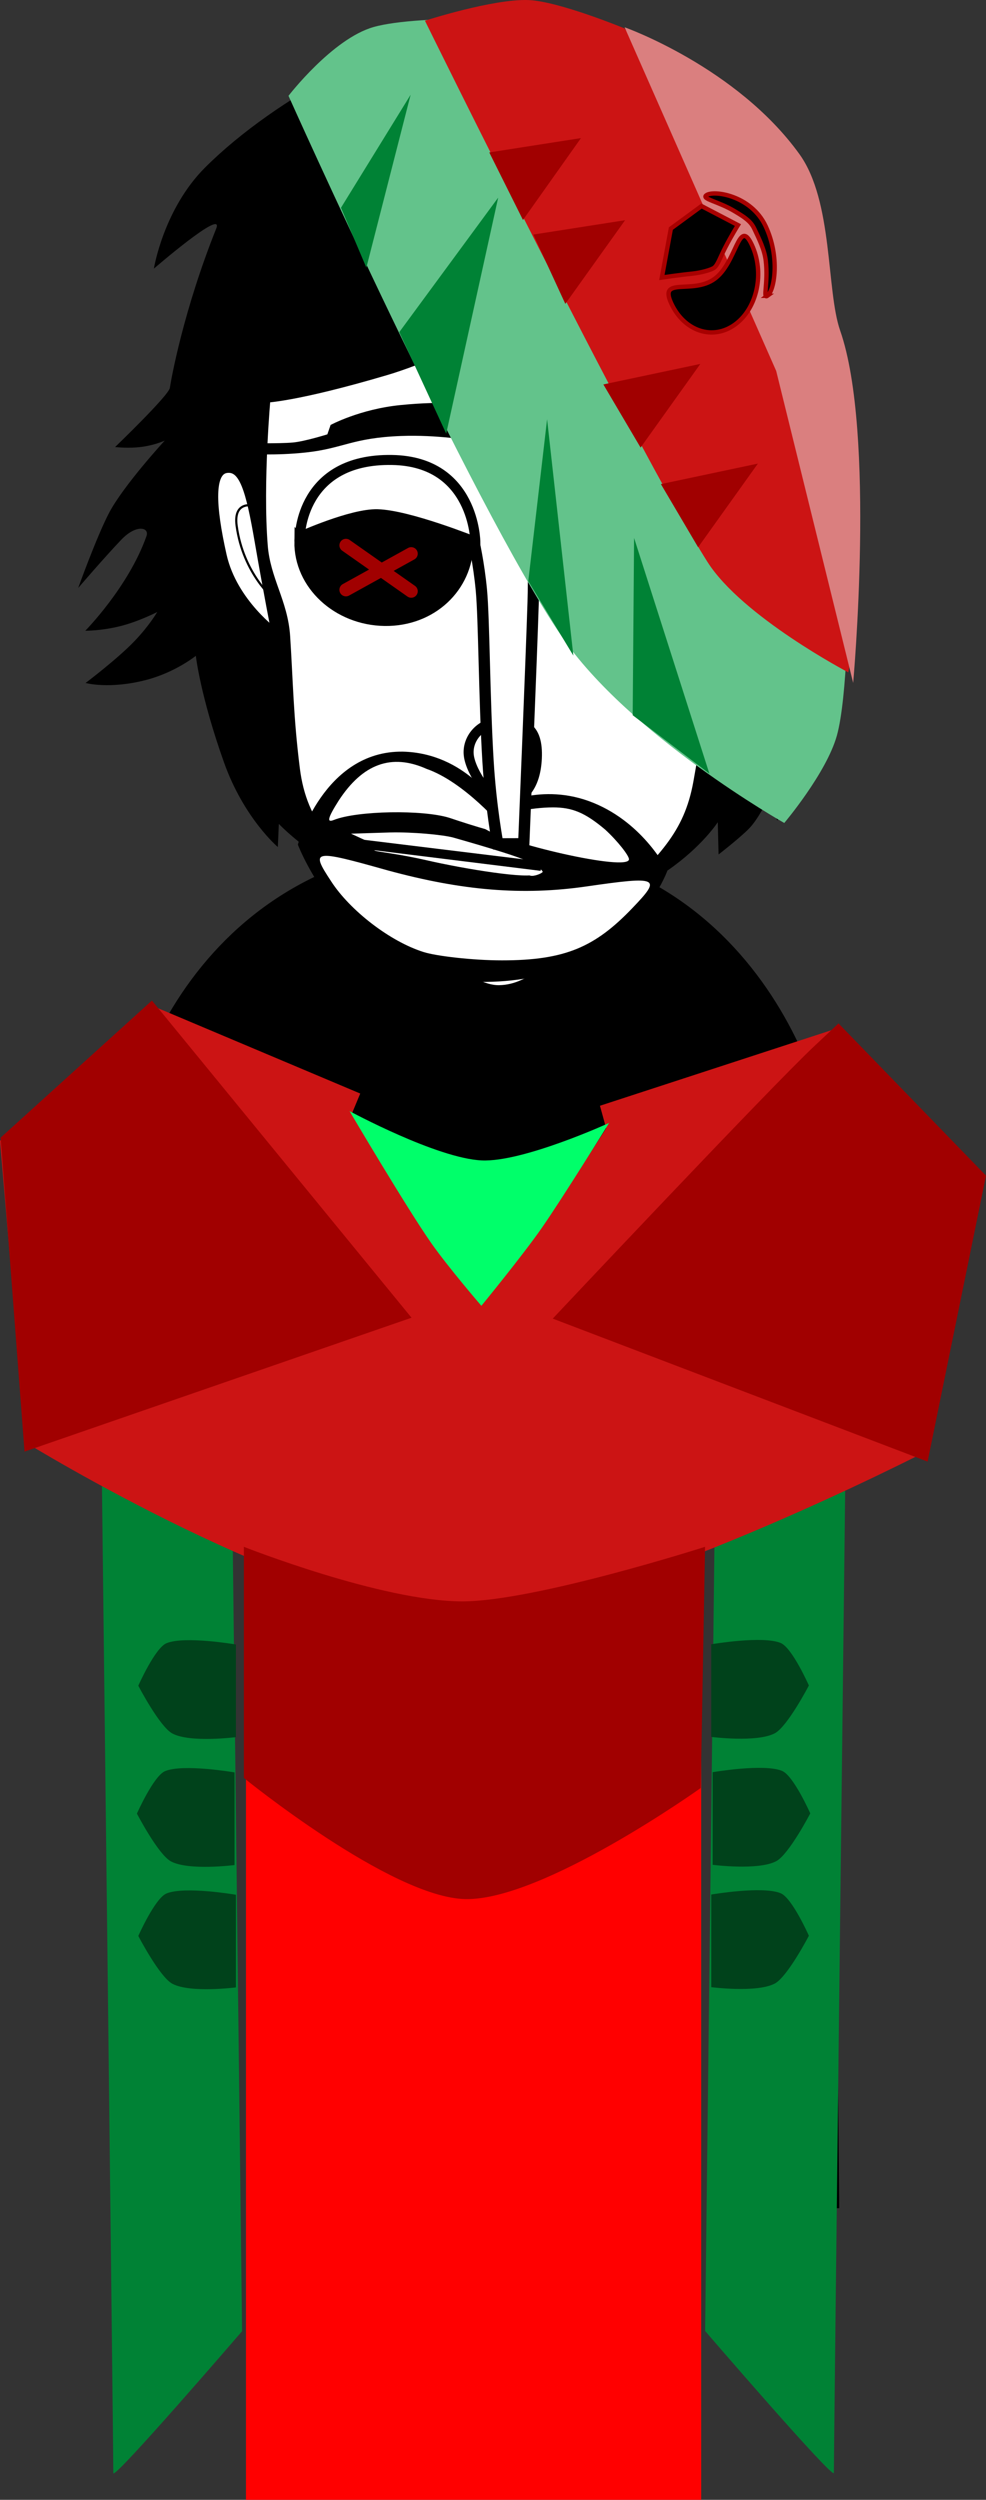 <svg version="1.1" xmlns="http://www.w3.org/2000/svg" xmlns:xlink="http://www.w3.org/1999/xlink" width="113.267" height="286.952" viewBox="0,0,113.267,286.952"><rect x="0" y="0" width="113.267" height="286.952" fill="#333333" stroke="none"/><g transform="translate(-186.055,-51.856)"><g data-paper-data="{&quot;isPaintingLayer&quot;:true}" fill-rule="nonzero" stroke-linejoin="miter" stroke-miterlimit="10" stroke-dasharray="" stroke-dashoffset="0" style="mix-blend-mode: normal"><path d="M201.545,304.392c0,0 -0.635,-94.384 -0.793,-118.012c-0.055,-8.153 8.187,-36.761 40.202,-36.921c31.602,-0.158 39.857,29.487 39.849,36.897c-0.077,46.243 0.654,117.986 0.654,117.986l-10.497,0.096l-0.159,-114.843c0,0 0.075,-3.099 -2.816,-3.154c-3.434,-0.065 -2.945,3.116 -2.945,3.116l0.205,114.87l-48.214,0.072l-0.305,-115.233c0,0 0.279,-2.919 -2.886,-2.934c-3.111,-0.015 -2.816,2.909 -2.816,2.909l0.353,115.067z" fill="#000000" stroke="#000000" stroke-width="2" stroke-linecap="butt"/><path d="M256.143,200.334c-0.571,0 -1.034,-0.463 -1.034,-1.034c0,-0.571 0.463,-1.034 1.034,-1.034c0.571,0 1.034,0.463 1.034,1.034c0,0.571 -0.463,1.034 -1.034,1.034z" fill="#000000" stroke="none" stroke-width="1.5" stroke-linecap="butt"/><path d="M250.883,204.569c-4.463,-0.314 -6.552,-1.794 -6.17,-2.58c0.118,-0.242 2.846,1.064 6.97,1.305c6.409,0.375 8.51,-0.632 8.51,-0.632v1.346c0,0 -2.413,1.047 -9.311,0.561z" fill="#000000" stroke="#000000" stroke-width="0" stroke-linecap="butt"/><path d="M223.07,199.3c0,-0.571 0.463,-1.034 1.034,-1.034c0.571,0 1.034,0.463 1.034,1.034c0,0.571 -0.463,1.034 -1.034,1.034c-0.571,0 -1.034,-0.463 -1.034,-1.034z" fill="#000000" stroke="none" stroke-width="1.5" stroke-linecap="butt"/><path d="M229.364,204.569c-6.897,0.486 -9.311,-0.561 -9.311,-0.561v-1.346c0,0 2.101,1.007 8.51,0.632c4.124,-0.241 6.853,-1.547 6.97,-1.305c0.383,0.786 -1.706,2.266 -6.17,2.58z" fill="#000000" stroke="#000000" stroke-width="0" stroke-linecap="butt"/><path d="M240.644,261.121c-0.819,0 -1.483,-0.664 -1.483,-1.483c0,-0.819 0.664,-1.483 1.483,-1.483c0.819,0 1.483,0.664 1.483,1.483c0,0.819 -0.664,1.483 -1.483,1.483z" data-paper-data="{&quot;index&quot;:null}" fill="#000000" stroke="none" stroke-width="1.5" stroke-linecap="butt"/><path d="M199.276,103.172c0,0 6.163,-5.922 6.292,-6.788c0.159,-1.075 1.569,-8.898 5.325,-18.288c0.974,-2.436 -7.16,4.596 -7.16,4.596c0,0 1.093,-6.827 5.895,-11.619c8.079,-8.061 22.753,-15.908 31.908,-16.263c44.636,-0.914 39.015,35.349 41.531,42.19c3.45,9.381 -1.724,11.12 -1.724,11.12c0,0 3.091,10.348 1.311,20.695c-1.562,9.481 -7.298,17.225 -7.298,17.225l-1.155,-2.347c0,0 -1.023,2.198 -2.16,3.333c-1.137,1.135 -3.439,2.913 -3.439,2.913l-0.092,-3.704c0,0 -7.06,11.018 -24.351,10.872c-16.306,-0.255 -26.072,-10.675 -26.072,-10.675l-0.116,2.655c0,0 -3.895,-3.293 -6.181,-9.708c-2.725,-7.646 -3.239,-12.243 -3.239,-12.243c0,0 -2.339,1.899 -5.717,2.774c-4.233,1.097 -6.947,0.345 -6.947,0.345c0,0 3.608,-2.717 5.584,-4.77c1.76,-1.828 2.647,-3.377 2.647,-3.377c0,0 -2.108,1.085 -4.233,1.618c-2.217,0.556 -4.03,0.531 -4.03,0.531c0,0 4.975,-5.037 7.031,-10.874c0.348,-0.989 -1.166,-1.385 -2.893,0.422c-2.005,2.098 -4.956,5.546 -4.956,5.546c0,0 2.088,-5.805 3.516,-8.56c1.639,-3.161 6.432,-8.366 6.432,-8.366c0,0 -1.362,0.662 -3.33,0.795c-1.248,0.085 -2.378,-0.049 -2.378,-0.049z" fill="#000000" stroke="none" stroke-width="1.5" stroke-linecap="butt"/><path d="M216.062,114.493c-0.577,-7.293 0.335,-17.154 0.335,-17.154c0,0 3.411,-0.041 13.914,-3.144c8.07,-2.384 20.547,-9.487 20.547,-9.487c0,0 -2.16,3.005 -3.408,4.46c-1.327,1.547 -3.993,4.563 -3.993,4.563c0,0 7.838,-1.668 14.675,-4.729c8.568,-3.536 10.593,-6.053 12.95,-4.593c2.783,1.724 1.03,23.183 0.718,28.741c-0.422,5.669 -2.533,9.5 -3.15,12.521c-0.617,3.021 -0.41,6.137 -2.206,16.04c-1.121,6.18 -4.162,8.925 -10.019,14.661c-5.858,5.736 -9.054,9.253 -13.014,9.322c-3.811,0.066 -8.936,-5.1 -13.935,-10.382c-5.324,-5.625 -8.875,-8.477 -9.716,-15.14c-0.757,-6 -0.777,-9.909 -1.123,-15.248c-0.253,-3.903 -2.261,-6.445 -2.576,-10.428z" fill="#ffffff" stroke="#000000" stroke-width="1.5" stroke-linecap="butt"/><g stroke="none" stroke-linecap="butt"><path d="M262.713,151.818c0,0 -4.476,12.59 -20.825,12.748c-15.557,0.255 -21.616,-15.757 -21.616,-15.757c0,0 2.966,-10.789 12.046,-10.673c7.235,0.165 10.859,6.224 10.859,6.224c0,0 5.066,-2.785 11.048,-0.345c5.866,2.392 8.488,7.803 8.488,7.803z" fill="#000000" stroke-width="0"/><path d="M248.395,151.927c0,0.123 -0.723,0.468 -1.228,0.468c-0.526,0 -1.233,-0.579 -1.233,-0.989c0,-0.328 0.707,-0.697 1.233,-0.492c0.505,0.266 1.228,0.87 1.228,1.013z" data-paper-data="{&quot;noHover&quot;:false,&quot;origItem&quot;:[&quot;Path&quot;,{&quot;applyMatrix&quot;:true,&quot;segments&quot;:[[[293.59779,354.27433],[0.1875,0.09896],[-0.19532,-0.07612]],[[293.23841,354.37329],[0,-0.1218],[0,0.15226]],[[293.59779,354.62451],[-0.19532,0],[0.1875,0]],[[293.95717,354.52555],[0,0.04568],[0,-0.05328]]],&quot;closed&quot;:true,&quot;fillColor&quot;:[0,0,0]}]}" fill="#ffffff" stroke-width="0.5"/><path d="M249.566,144.536c2.229,0 3.688,0.596 6.002,2.543c1.472,1.353 2.742,2.999 2.742,3.409c0,1.476 -14.475,-1.913 -16.662,-3.573c-0.841,-0.676 0.438,0.534 0.753,-0.736c1.071,-0.946 4.725,-1.642 7.165,-1.642z" data-paper-data="{&quot;noHover&quot;:false,&quot;origItem&quot;:[&quot;Path&quot;,{&quot;applyMatrix&quot;:true,&quot;segments&quot;:[[[294.55087,351.88399],[0,0],[-0.90624,0]],[[293.37899,352.53105],[0.125,-0.57854],[-0.11718,0.47198]],[[293.64461,353.52829],[-0.3125,-0.25122],[0.8125,0.61662]],[[297.64461,353.97743],[0,0.5481],[0,-0.15226]],[[296.62117,352.77465],[0.54688,0.50242],[-0.85938,-0.72318]],[[294.55085,351.88399],[0.82814,0],[0,0]]],&quot;closed&quot;:true,&quot;fillColor&quot;:[0,0,0]}]}" fill="#ffffff" stroke-width="0.5"/><path d="M224.963,143.756c2.755,-4.222 6.06,-5.442 10.098,-3.638c4.302,1.493 8.695,6.58 9.073,7.113c0.652,0.82 -3.837,-0.619 -6.466,-1.5c-3.029,-0.943 -10.564,-0.821 -13.256,0.245c-0.841,0.348 -0.733,-0.191 0.55,-2.22z" data-paper-data="{&quot;noHover&quot;:false,&quot;origItem&quot;:[&quot;Path&quot;,{&quot;applyMatrix&quot;:true,&quot;segments&quot;:[[[285.44933,351.50335],[0,0],[-0.47656,0.75364]],[[285.23839,352.30267],[-0.3125,0.1294],[1,-0.39586]],[[289.98057,352.20371],[-1.125,-0.35018],[0.97656,0.32734]],[[290.83213,352.22655],[0.2422,0.3045],[-0.14062,-0.19792]],[[290.76181,351.88399],[-0.11718,0],[0.38282,0]],[[289.02743,350.23207],[0.73438,0.32734],[-1.5,-0.6699]],[[285.44931,351.50337],[1.02344,-1.56818],[0,0]]],&quot;closed&quot;:true,&quot;fillColor&quot;:[0,0,0]}]}" fill="#ffffff" stroke-width="0.5"/><path d="M230.912,147.413c2.503,-0.061 5.993,0.258 7.213,0.586c9.479,2.705 10.393,3.241 9.489,4.163c-0.631,0.676 -8.233,-0.561 -12.587,-1.565c-4.816,-1.086 -7.215,-1.018 -5.301,-1.284c1.998,-0.266 2.98,0.065 -0.154,-0.284l-3.194,-1.476l4.534,-0.141z" data-paper-data="{&quot;noHover&quot;:false,&quot;origItem&quot;:[&quot;Path&quot;,{&quot;applyMatrix&quot;:true,&quot;segments&quot;:[[287.64455,352.92691],[285.97267,352.94975],[[287.28517,353.12483],[0,0],[1.16406,0.12942]],[[287.76173,353.37605],[0.7422,-0.09896],[-0.71094,0.09896]],[[289.02735,353.97745],[-1.78906,-0.40348],[1.61718,0.37302]],[[291.40235,354.14493],[-0.23438,0.2512],[0.33594,-0.34256]],[[290.14453,353.12485],[1.25782,0.37302],[-0.45312,-0.1218]],[[287.64453,352.92693],[0.92968,-0.02284],[0,0]]],&quot;closed&quot;:true,&quot;fillColor&quot;:[0,0,0]}]}" fill="#ffffff" stroke-width="0.5"/><path d="M224.082,153.002c-2.377,-3.607 -2.111,-3.657 6.492,-1.239c8.581,2.336 15.512,2.911 22.873,1.845c8.35,-1.209 8.608,-1.01 5.264,2.474c-4.291,4.488 -7.737,6.014 -14.994,6.014c-3.323,0 -7.535,-0.487 -9.008,-0.958c-3.849,-1.209 -8.461,-4.774 -10.627,-8.135z" data-paper-data="{&quot;noHover&quot;:false,&quot;origItem&quot;:[&quot;Path&quot;,{&quot;applyMatrix&quot;:true,&quot;segments&quot;:[[[285.12125,354.96707],[0,0],[0.80468,1.24846]],[[289.05093,357.91313],[-1.42968,-0.44914],[0.54688,0.17508]],[[292.28531,358.23285],[-1.23438,0],[2.69532,0]],[[297.78531,356.09373],[-1.59374,1.66714],[1.24218,-1.29414]],[[295.83219,355.19545],[3.10156,-0.44914],[-2.73438,0.39586]],[[287.52751,354.52555],[3.1875,0.86782],[-3.19532,-0.89828]],[[285.12127,354.96707],[-0.88282,-1.3398],[0,0]]],&quot;closed&quot;:true,&quot;fillColor&quot;:[0,0,0]}]}" fill="#ffffff" stroke-width="0.5"/><path d="M248.297,150.753l-0.142,1.067l-20.258,-2.512l-0.042,-1.053z" fill="#000000" stroke-width="0"/></g><path d="M264.132,99.373c0,0 1.524,0.318 4.256,1.11c2.495,0.724 4.449,1.744 4.449,1.744l0.195,1.17c0,0 -7.25,-3.13 -15.116,-2.471c-6.29,0.527 -9.963,2.812 -9.963,2.812l0.046,-4.177c0,0 3.127,-1.704 7.864,-1.856c4.904,-0.157 8.091,0.591 8.091,0.591z" data-paper-data="{&quot;index&quot;:null}" fill="#000000" stroke="none" stroke-width="1.5" stroke-linecap="butt"/><path d="M243.694,143.92c-1.034,0 -3.538,-3.26 -3.787,-5.364c-0.222,-1.882 1.315,-3.828 3.787,-3.828c2.472,0 4.202,0.491 4.03,4.189c-0.146,3.138 -1.558,5.003 -4.03,5.003z" fill="#ffffff" stroke="#000000" stroke-width="1.15" stroke-linecap="butt"/><path d="M247.296,113.827c0,0 0.103,3.97 0.006,7.127c-0.192,6.251 -1.081,27.761 -1.081,27.761l-2.982,0.009c0,0 -0.803,-4.173 -1.123,-9.5c-0.434,-7.211 -0.45,-16.293 -0.763,-19.632c-0.298,-3.165 -0.896,-5.715 -0.896,-5.715" fill="#ffffff" stroke="#000000" stroke-width="1.3" stroke-linecap="round"/><path d="M217.762,124.616c0,0 -4.932,-3.517 -6.164,-8.975c-1.296,-5.743 -1.461,-9.733 0.48,-9.992c1.941,-0.259 2.703,2.377 3.733,8.356c1.029,5.979 1.951,10.611 1.951,10.611z" data-paper-data="{&quot;index&quot;:null}" fill="#ffffff" stroke="#000000" stroke-width="1" stroke-linecap="butt"/><path d="M217.559,120.669c0,0 -3.564,-2.923 -4.318,-8.451c-0.421,-3.083 2.157,-2.28 2.157,-2.28" fill="none" stroke="#000000" stroke-width="0.25" stroke-linecap="round"/><path d="M220.572,114.013c0.071,-4.892 4.838,-8.936 10.211,-8.858c5.373,0.078 9.027,4.248 8.956,9.14c-0.071,4.892 -4.124,8.794 -9.497,8.716c-5.373,-0.078 -9.742,-4.107 -9.671,-8.999z" fill="#000000" stroke="#000000" stroke-width="1.4" stroke-linecap="butt"/><path d="M247.629,114.014c0.204,-4.888 4.453,-8.858 9.77,-8.858c5.318,0 9.275,3.966 9.275,8.858c0,4.892 -3.886,9.071 -9.7,9.142c-5.53,0.067 -9.558,-4.037 -9.345,-9.142z" fill="#ffffff" stroke="#000000" stroke-width="1.4" stroke-linecap="butt"/><path d="M252.231,114.099c0,-2.818 2.285,-5.103 5.103,-5.103c2.818,0 5.103,2.285 5.103,5.103c0,2.818 -2.285,5.103 -5.103,5.103c-2.818,0 -5.103,-2.285 -5.103,-5.103z" fill="#000000" stroke="none" stroke-width="1.5" stroke-linecap="butt"/><path d="M220.504,113.481c0,0 0.064,-9.015 10.601,-8.825c9.471,0.166 9.556,9.407 9.556,9.407c0,0 -7.622,-3.075 -11.231,-3.179c-2.994,-0.087 -8.926,2.597 -8.926,2.597z" fill="#ffffff" stroke="#000000" stroke-width="1.15" stroke-linecap="butt"/><path d="M247.251,113.612c0,0 -0.247,-9.458 11.198,-9.103c9.714,0.333 9.547,9.652 9.547,9.652z" fill="#ffffff" stroke="#000000" stroke-width="1.15" stroke-linecap="butt"/><path d="M224.034,100.635c0,0 3.37,-1.819 8.032,-2.282c5.167,-0.513 7.768,-0.066 7.768,-0.066l0.295,4.137c0,0 -3.836,-0.681 -8.018,-0.521c-5.593,0.213 -6.645,1.433 -10.898,1.891c-3.644,0.393 -6.737,0.159 -6.737,0.159l-0.026,-1.232c0,0 3.595,0.074 5.234,-0.068c1.352,-0.117 3.976,-0.938 3.976,-0.938z" fill="#000000" stroke="none" stroke-width="1.5" stroke-linecap="butt"/><path d="M271.995,114.005c1.029,-5.979 1.791,-8.615 3.733,-8.356c1.941,0.259 1.776,4.249 0.48,9.992c-1.232,5.458 -6.164,8.975 -6.164,8.975c0,0 0.922,-4.633 1.951,-10.611z" data-paper-data="{&quot;index&quot;:null}" fill="#ffffff" stroke="#000000" stroke-width="1" stroke-linecap="butt"/><path d="M272.407,109.938c0,0 2.578,-0.803 2.157,2.28c-0.754,5.527 -4.318,8.451 -4.318,8.451" data-paper-data="{&quot;index&quot;:null}" fill="none" stroke="#000000" stroke-width="0.25" stroke-linecap="round"/><path d="M219.196,62.856c0,0 5.037,-6.544 9.76,-7.893c5.376,-1.536 20.791,-0.835 20.791,-0.835l33.765,66.012c0,0 -0.083,11.753 -1.327,16.175c-1.21,4.304 -6.038,10.011 -6.038,10.011c0,0 -17.815,-10.057 -25.604,-21.475c-10.419,-15.27 -31.347,-61.995 -31.347,-61.995z" fill="#63c38b" stroke="none" stroke-width="0" stroke-linecap="butt"/><path d="M258.735,133.955l0.16,-20.348l8.649,27.051z" fill="#008235" stroke="none" stroke-width="0" stroke-linecap="butt"/><path d="M246.743,118.56l2.16,-18.579l3.017,27.136z" fill="#008235" stroke="none" stroke-width="0" stroke-linecap="butt"/><path d="M231.924,89.979l11.36,-15.438l-5.971,27.09z" fill="#008235" stroke="none" stroke-width="0" stroke-linecap="butt"/><path d="M225.224,75.706l8.002,-12.975l-5.086,19.846z" fill="#008235" stroke="none" stroke-width="0" stroke-linecap="butt"/><path d="M234.87,54.233c0,0 7.822,-2.527 11.904,-2.37c3.46,0.134 11.033,3.256 11.033,3.256c0,0 10.792,15.332 14.813,24.642c4.325,10.014 10.291,33.485 10.291,33.485c0,0 1.549,4.448 1.64,6.892c0.104,2.777 -1.048,8.9 -1.048,8.9c0,0 -12.203,-6.396 -16.188,-12.694c-8.411,-13.295 -32.446,-62.11 -32.446,-62.11z" fill="#cc1414" stroke="none" stroke-width="0" stroke-linecap="butt"/><path d="M261.977,107.427l11.14,-2.356l-6.865,9.603z" fill="#a10000" stroke="none" stroke-width="0" stroke-linecap="butt"/><path d="M255.367,95.986l11.14,-2.356l-6.865,9.603z" fill="#a10000" stroke="none" stroke-width="0" stroke-linecap="butt"/><path d="M247.33,78.78l10.532,-1.647l-6.865,9.603z" fill="#a10000" stroke="none" stroke-width="0" stroke-linecap="butt"/><path d="M242.262,69.354l10.532,-1.647l-6.662,9.4z" fill="#a10000" stroke="none" stroke-width="0" stroke-linecap="butt"/><path d="M275.222,94.44l-17.415,-39.454c0,0 12.858,4.554 20.077,14.555c3.906,5.411 3.071,15.64 4.687,20.271c4.09,11.725 1.492,40.436 1.492,40.436z" fill="#da7f7f" stroke="none" stroke-width="0" stroke-linecap="butt"/><path d="M225.794,114.455l7.501,5.267" fill="none" stroke="#a10000" stroke-width="1.5" stroke-linecap="round"/><path d="M225.793,119.562l7.501,-4.149" fill="none" stroke="#a10000" stroke-width="1.5" stroke-linecap="round"/><path d="M199.073,335.744c0,-2.993 -1.31,-113.729 -1.31,-113.729l15.027,6.999l1.072,90.441c0,0 -14.788,17.171 -14.788,16.288z" fill="#008235" stroke="none" stroke-width="0" stroke-linecap="butt"/><path d="M201.942,245.357c0,0 1.913,-4.318 3.229,-4.873c2.069,-0.873 7.985,0.143 7.985,0.143v10.634c0,0 -5.23,0.673 -7.294,-0.414c-1.466,-0.772 -3.92,-5.491 -3.92,-5.491z" fill="#00421b" stroke="none" stroke-width="0" stroke-linecap="butt"/><g stroke="none" stroke-width="0" stroke-linecap="butt"><path d="M267.057,319.43l1.072,-90.441l15.027,-6.999c0,0 -1.31,110.735 -1.31,113.729c0,0.883 -14.788,-16.288 -14.788,-16.288z" data-paper-data="{&quot;index&quot;:null}" fill="#008235"/><path d="M275.055,250.821c-2.064,1.087 -7.294,0.414 -7.294,0.414v-10.634c0,0 5.916,-1.016 7.985,-0.143c1.316,0.555 3.229,4.873 3.229,4.873c0,0 -2.454,4.719 -3.92,5.491z" data-paper-data="{&quot;index&quot;:null}" fill="#00421b"/><path d="M275.215,265.504c-2.064,1.087 -7.294,0.414 -7.294,0.414v-10.634c0,0 5.916,-1.016 7.985,-0.143c1.316,0.555 3.229,4.873 3.229,4.873c0,0 -2.454,4.719 -3.92,5.491z" data-paper-data="{&quot;index&quot;:null}" fill="#00421b"/><path d="M275.055,279.548c-2.064,1.087 -7.294,0.414 -7.294,0.414v-10.634c0,0 5.916,-1.016 7.985,-0.143c1.316,0.555 3.229,4.873 3.229,4.873c0,0 -2.454,4.719 -3.92,5.491z" data-paper-data="{&quot;index&quot;:null}" fill="#00421b"/></g><path d="M214.312,338.809v-108.873h52.293v108.873z" fill="#ff0000" stroke="none" stroke-width="0" stroke-linecap="butt"/><path d="M201.783,260.039c0,0 1.913,-4.318 3.229,-4.873c2.069,-0.873 7.985,0.143 7.985,0.143v10.634c0,0 -5.23,0.673 -7.294,-0.414c-1.466,-0.772 -3.92,-5.491 -3.92,-5.491z" fill="#00421b" stroke="none" stroke-width="0" stroke-linecap="butt"/><path d="M201.942,274.084c0,0 1.913,-4.318 3.229,-4.873c2.069,-0.873 7.985,0.143 7.985,0.143v10.634c0,0 -5.23,0.673 -7.294,-0.414c-1.466,-0.772 -3.92,-5.491 -3.92,-5.491z" fill="#00421b" stroke="none" stroke-width="0" stroke-linecap="butt"/><path d="M189.015,217.443l-2.96,-34.633l17.082,-15.675l24.301,10.247l-0.949,2.28c0,0 12.325,20.936 14.656,21.013c2.342,0.078 14.539,-19.31 14.539,-19.31l-0.71,-2.58l27.599,-9.002l16.047,16.768l-5.897,31.776c0,0 -37.154,19.146 -53.855,19.004c-17.798,-0.151 -49.852,-19.887 -49.852,-19.887z" fill="#cc1414" stroke="none" stroke-width="0" stroke-linecap="butt"/><path d="M292.615,219.633l-43.064,-16.414c0,0 24.9,-26.445 30.017,-31.248c1.458,-1.369 2.811,-2.638 2.811,-2.638l16.943,17.473z" fill="#a10000" stroke="none" stroke-width="0" stroke-linecap="butt"/><path d="M188.872,218.484l-2.744,-36.041l17.38,-15.734l29.821,36.407z" fill="#a10000" stroke="none" stroke-width="0" stroke-linecap="butt"/><path d="M226.211,179.401c0,0 10.029,5.423 15.183,5.659c4.75,0.217 14.628,-4.298 14.628,-4.298c0,0 -5.282,8.535 -7.753,12.081c-2.192,3.146 -6.916,8.908 -6.916,8.908c0,0 -3.788,-4.391 -5.766,-7.212c-2.807,-4.004 -9.377,-15.138 -9.377,-15.138z" fill="#00ff6a" stroke="none" stroke-width="0" stroke-linecap="butt"/><path d="M214.07,255.946v-26.532c0,0 15.844,6.264 25.102,6.264c8.295,0 27.875,-6.264 27.875,-6.264l-0.495,27.686c0,0 -18.127,12.947 -27.057,12.751c-8.548,-0.188 -25.426,-13.905 -25.426,-13.905z" fill="#a10000" stroke="none" stroke-width="0" stroke-linecap="butt"/><g fill="#000000" stroke="#a80000" stroke-width="0.5" stroke-linecap="butt"><path d="M270.511,89.093c-2.548,1.871 -5.828,0.807 -7.326,-2.375c-1.498,-3.182 2.42,-0.988 4.968,-2.858c2.548,-1.871 2.762,-7.097 4.26,-3.915c1.498,3.182 0.646,7.278 -1.902,9.148z"/><path d="M263.122,78.092l3.519,-2.583l4.185,2.184c0,0 -0.776,1.242 -1.476,2.608c-0.586,1.142 -0.847,1.988 -1.266,2.296c-0.322,0.236 -1.474,0.565 -2.486,0.669c-1.639,0.168 -3.512,0.449 -3.512,0.449z"/><path d="M274.208,85.809c-0.548,0.402 0.112,-1.487 -0.183,-4.015c-0.151,-1.293 -0.756,-2.487 -1.32,-3.685c-0.139,-0.296 -0.33,-0.569 -0.529,-0.772c-0.498,-0.509 -1.101,-0.855 -1.67,-1.201c-1.911,-1.164 -3.895,-1.438 -3.31,-1.868c0.828,-0.608 5.14,0.003 6.807,3.544c1.667,3.542 1.032,7.389 0.204,7.997z"/></g></g></g></svg>